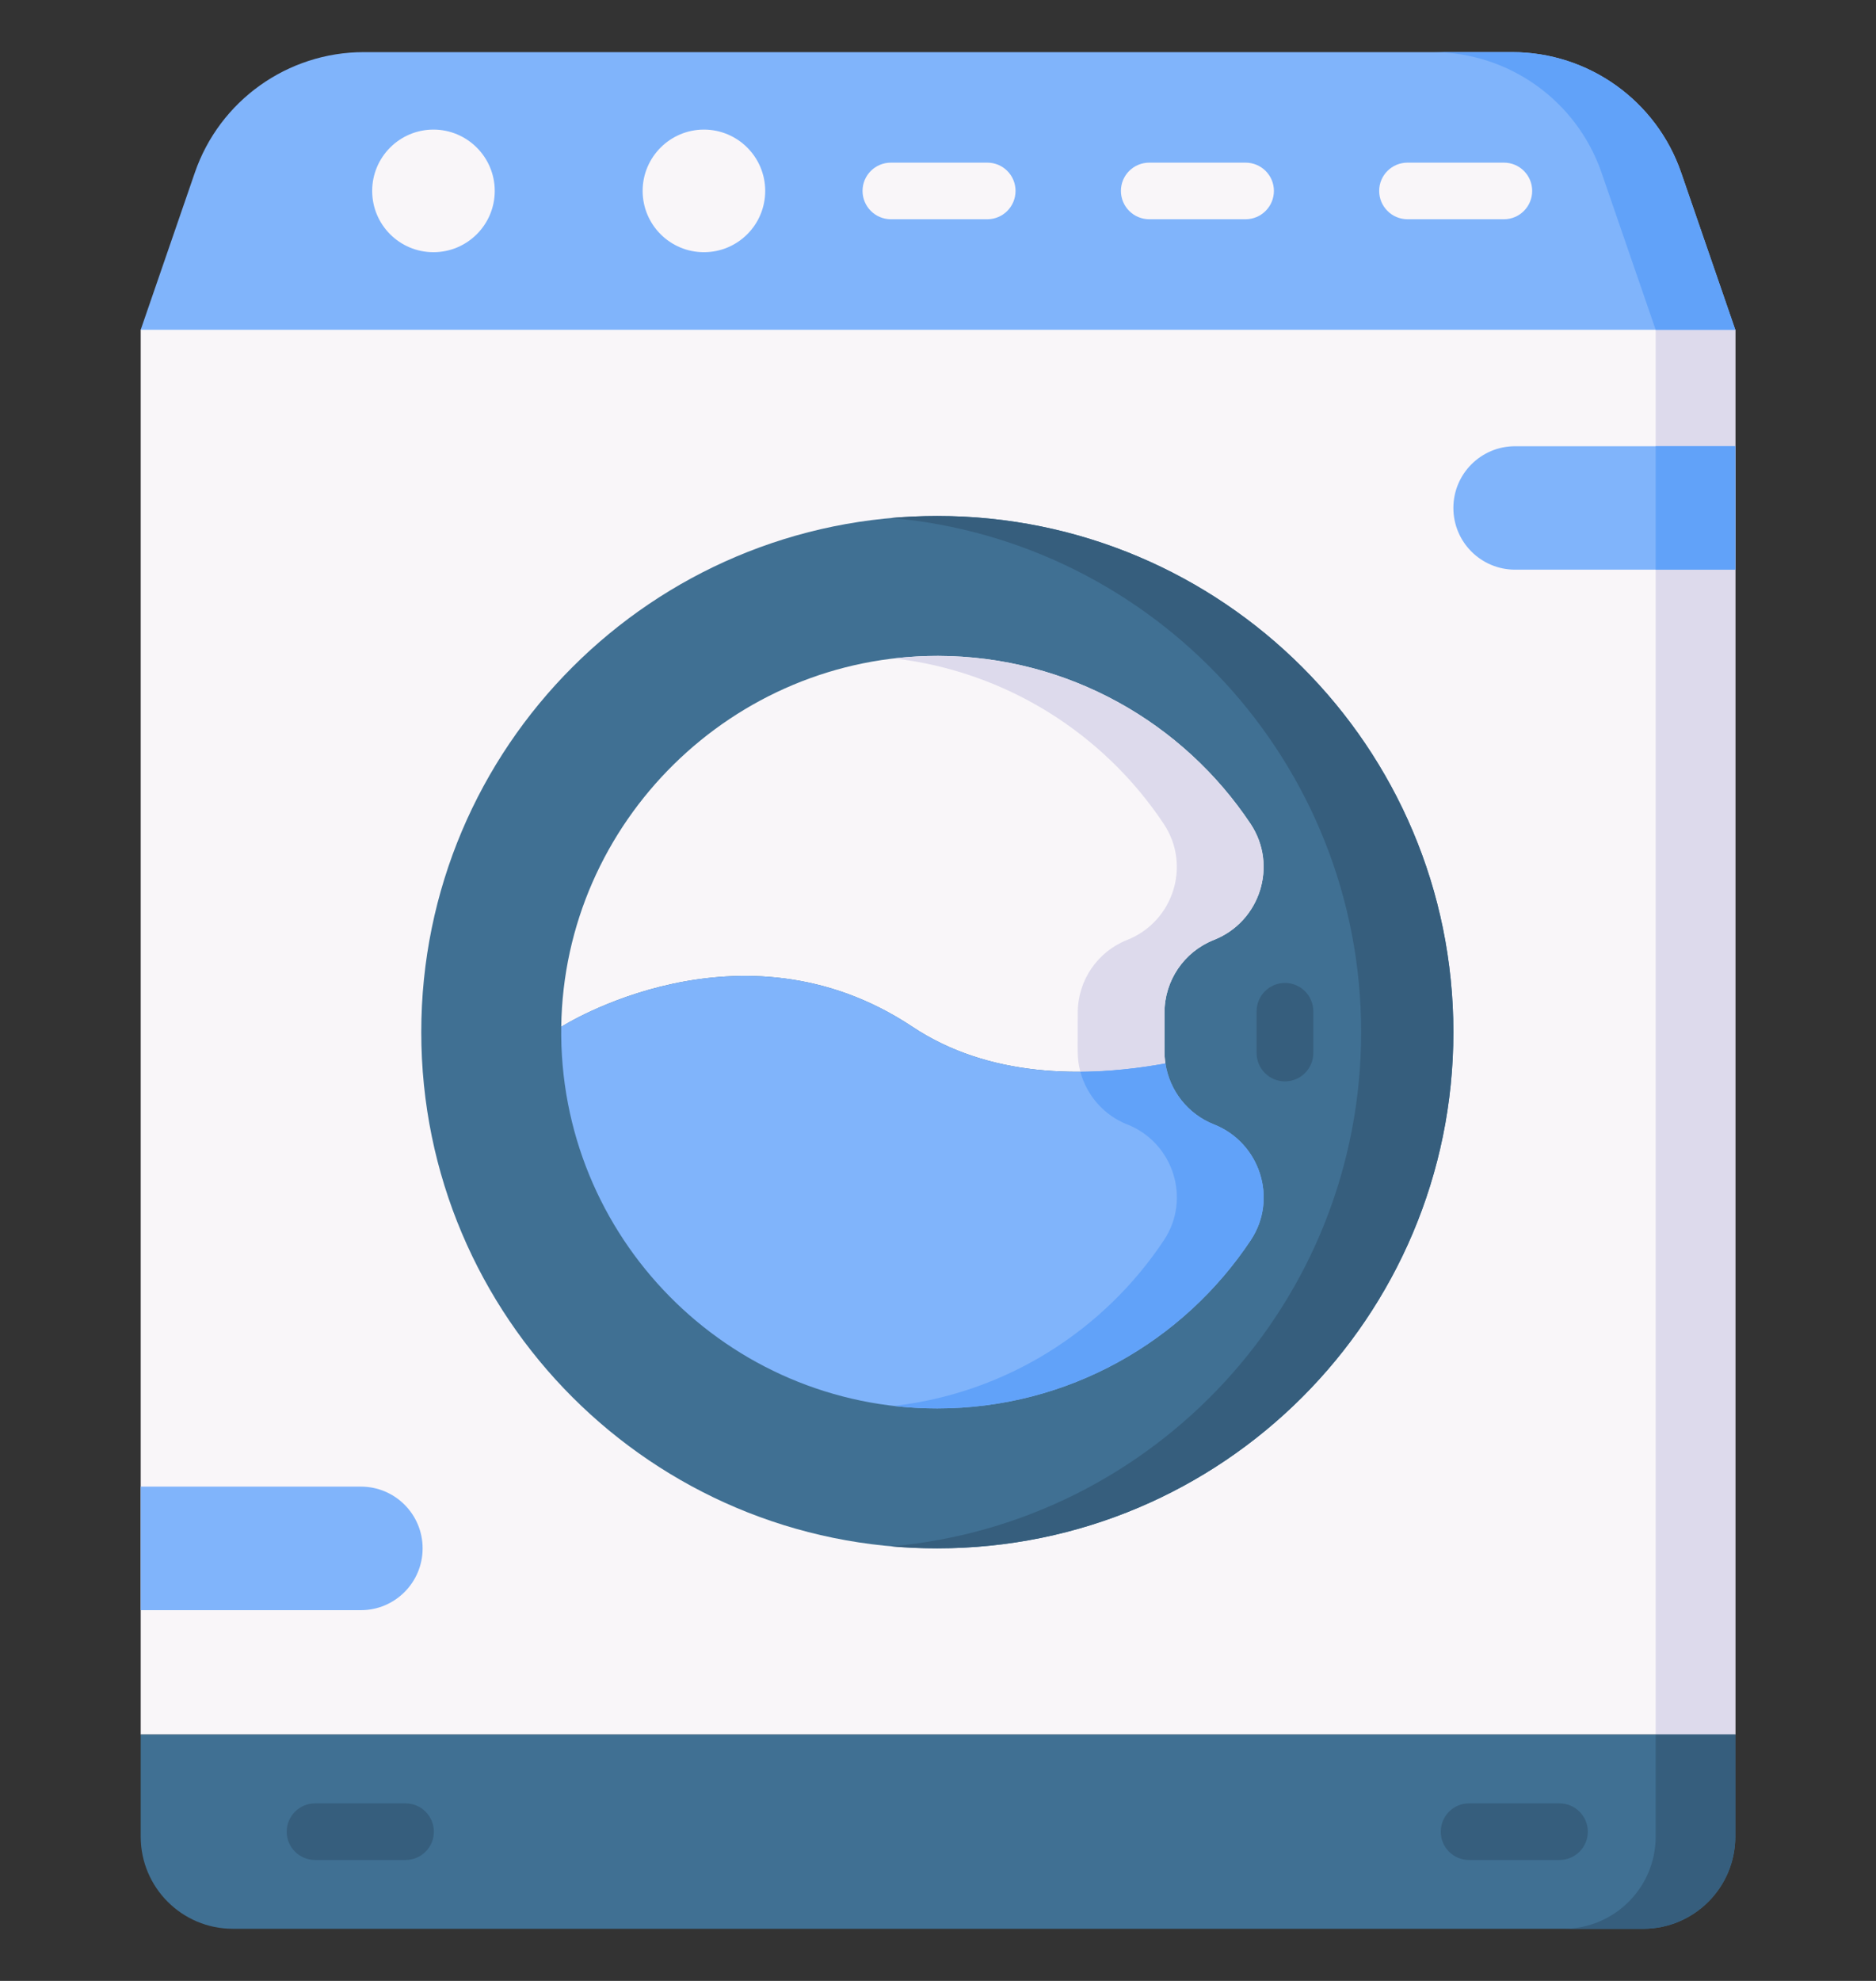 <svg width="18" height="19" viewBox="0 0 18 19" fill="none" xmlns="http://www.w3.org/2000/svg">
<rect x="0" y="0" width="18" height="19" fill="#333333" stroke="none"/>
<g clip-path="url(#clip0_1567_1258)">
<path d="M16.65 16.637H1.35V3.163L2.001 2.419H15.878L16.65 3.163V16.637Z" fill="#F9F6F9"/>
<path d="M15.886 2.801V16.637H16.65V3.163L15.886 2.801Z" fill="#DDDAEC"/>
<path d="M14.509 0.5H3.491C2.759 0.5 2.107 0.965 1.869 1.657L1.35 3.163H16.65L16.131 1.657C15.893 0.965 15.241 0.5 14.509 0.5Z" fill="#80B4FB"/>
<path d="M16.131 1.657C15.893 0.965 15.241 0.5 14.509 0.5H13.744C14.477 0.5 15.128 0.965 15.367 1.657L15.886 3.163H16.65L16.131 1.657Z" fill="#61A2F9"/>
<path d="M16.65 16.637H1.35V17.616C1.35 18.104 1.746 18.5 2.234 18.5H15.766C16.254 18.5 16.65 18.104 16.65 17.616V16.637H16.65Z" fill="#407093"/>
<path d="M15.886 16.637V17.616C15.886 18.104 15.49 18.5 15.001 18.5H15.766C16.254 18.5 16.65 18.104 16.65 17.616V16.637H15.886Z" fill="#365E7D"/>
<path d="M4.159 2.419C4.483 2.419 4.747 2.156 4.747 1.831C4.747 1.507 4.483 1.243 4.159 1.243C3.834 1.243 3.571 1.507 3.571 1.831C3.571 2.156 3.834 2.419 4.159 2.419Z" fill="#F9F6F9"/>
<path d="M6.754 2.419C7.079 2.419 7.342 2.156 7.342 1.831C7.342 1.507 7.079 1.243 6.754 1.243C6.43 1.243 6.166 1.507 6.166 1.831C6.166 2.156 6.43 2.419 6.754 2.419Z" fill="#F9F6F9"/>
<path d="M9.473 2.103H8.548C8.398 2.103 8.276 1.981 8.276 1.831C8.276 1.681 8.398 1.56 8.548 1.56H9.473C9.623 1.56 9.744 1.681 9.744 1.831C9.744 1.981 9.623 2.103 9.473 2.103Z" fill="#F9F6F9"/>
<path d="M11.951 2.103H11.027C10.877 2.103 10.755 1.981 10.755 1.831C10.755 1.681 10.877 1.56 11.027 1.56H11.951C12.101 1.56 12.223 1.681 12.223 1.831C12.223 1.981 12.101 2.103 11.951 2.103Z" fill="#F9F6F9"/>
<path d="M14.43 2.103H13.505C13.355 2.103 13.233 1.981 13.233 1.831C13.233 1.681 13.355 1.56 13.505 1.56H14.43C14.58 1.56 14.701 1.681 14.701 1.831C14.701 1.981 14.58 2.103 14.43 2.103Z" fill="#F9F6F9"/>
<path d="M8.993 14.851C11.728 14.851 13.945 12.635 13.945 9.9C13.945 7.165 11.728 4.949 8.993 4.949C6.259 4.949 4.042 7.165 4.042 9.9C4.042 12.635 6.259 14.851 8.993 14.851Z" fill="#407093"/>
<path d="M8.993 4.949C8.844 4.949 8.697 4.956 8.551 4.968C11.079 5.192 13.06 7.314 13.06 9.9C13.06 12.486 11.079 14.608 8.551 14.832C8.697 14.845 8.844 14.851 8.993 14.851C11.728 14.851 13.945 12.635 13.945 9.9C13.945 7.165 11.728 4.949 8.993 4.949Z" fill="#365E7D"/>
<path d="M16.65 5.464H14.537C14.21 5.464 13.945 5.199 13.945 4.872C13.945 4.545 14.21 4.28 14.537 4.28H16.65V5.464Z" fill="#80B4FB"/>
<path d="M15.886 4.28H16.65V5.464H15.886V4.28Z" fill="#61A2F9"/>
<path d="M1.35 14.259H3.463C3.79 14.259 4.055 14.524 4.055 14.851C4.055 15.178 3.79 15.444 3.463 15.444H1.35V14.259Z" fill="#80B4FB"/>
<path d="M12.329 10.372C12.179 10.372 12.057 10.25 12.057 10.1V9.7C12.057 9.55 12.179 9.428 12.329 9.428C12.479 9.428 12.601 9.55 12.601 9.7V10.1C12.601 10.25 12.479 10.372 12.329 10.372Z" fill="#365E7D"/>
<path d="M8.754 9.848C9.484 10.334 10.394 10.342 11.182 10.2C11.176 10.163 11.173 10.125 11.173 10.087V9.713C11.173 9.405 11.361 9.128 11.648 9.015C12.092 8.839 12.263 8.299 11.999 7.902C11.353 6.933 10.252 6.294 9.001 6.291C7.034 6.287 5.412 7.882 5.385 9.849C5.385 9.848 7.104 8.751 8.754 9.848Z" fill="#F9F6F9"/>
<path d="M11.999 7.902C11.353 6.933 10.252 6.294 9.001 6.291C8.858 6.291 8.717 6.299 8.578 6.315C9.657 6.44 10.592 7.04 11.166 7.902C11.431 8.299 11.259 8.839 10.816 9.015C10.529 9.128 10.341 9.405 10.341 9.713C10.343 10.077 10.329 10.141 10.366 10.28C10.644 10.278 10.92 10.248 11.182 10.2C11.167 10.106 11.175 10.068 11.173 9.713C11.173 9.405 11.361 9.128 11.648 9.015C12.092 8.839 12.263 8.299 11.999 7.902Z" fill="#DDDAEC"/>
<path d="M8.993 13.509C10.249 13.509 11.355 12.868 12.001 11.895C12.264 11.499 12.09 10.96 11.648 10.785L11.648 10.785C11.397 10.686 11.222 10.461 11.182 10.2C10.394 10.342 9.485 10.334 8.755 9.848C7.105 8.751 5.385 9.848 5.385 9.848C5.357 11.865 6.983 13.509 8.993 13.509Z" fill="#80B4FB"/>
<path d="M11.648 10.785L11.648 10.785C11.397 10.686 11.222 10.461 11.182 10.2C10.92 10.248 10.644 10.278 10.366 10.28C10.427 10.506 10.591 10.696 10.815 10.785L10.816 10.785C11.258 10.96 11.431 11.499 11.168 11.895C10.594 12.759 9.658 13.361 8.576 13.485C8.713 13.501 8.852 13.509 8.993 13.509C10.249 13.509 11.354 12.868 12.001 11.895C12.264 11.499 12.09 10.96 11.648 10.785Z" fill="#61A2F9"/>
<path d="M3.891 17.84H3.023C2.873 17.84 2.751 17.719 2.751 17.569C2.751 17.419 2.873 17.297 3.023 17.297H3.891C4.041 17.297 4.163 17.419 4.163 17.569C4.163 17.719 4.041 17.84 3.891 17.84Z" fill="#365E7D"/>
<path d="M14.963 17.84H14.095C13.945 17.84 13.824 17.719 13.824 17.569C13.824 17.419 13.945 17.297 14.095 17.297H14.963C15.113 17.297 15.235 17.419 15.235 17.569C15.235 17.719 15.113 17.84 14.963 17.84Z" fill="#365E7D"/>
</g>
<defs>
<clipPath id="clip0_1567_1258">
<rect width="18" height="18" fill="white" transform="translate(0 0.5)"/>
</clipPath>
</defs>
</svg>
